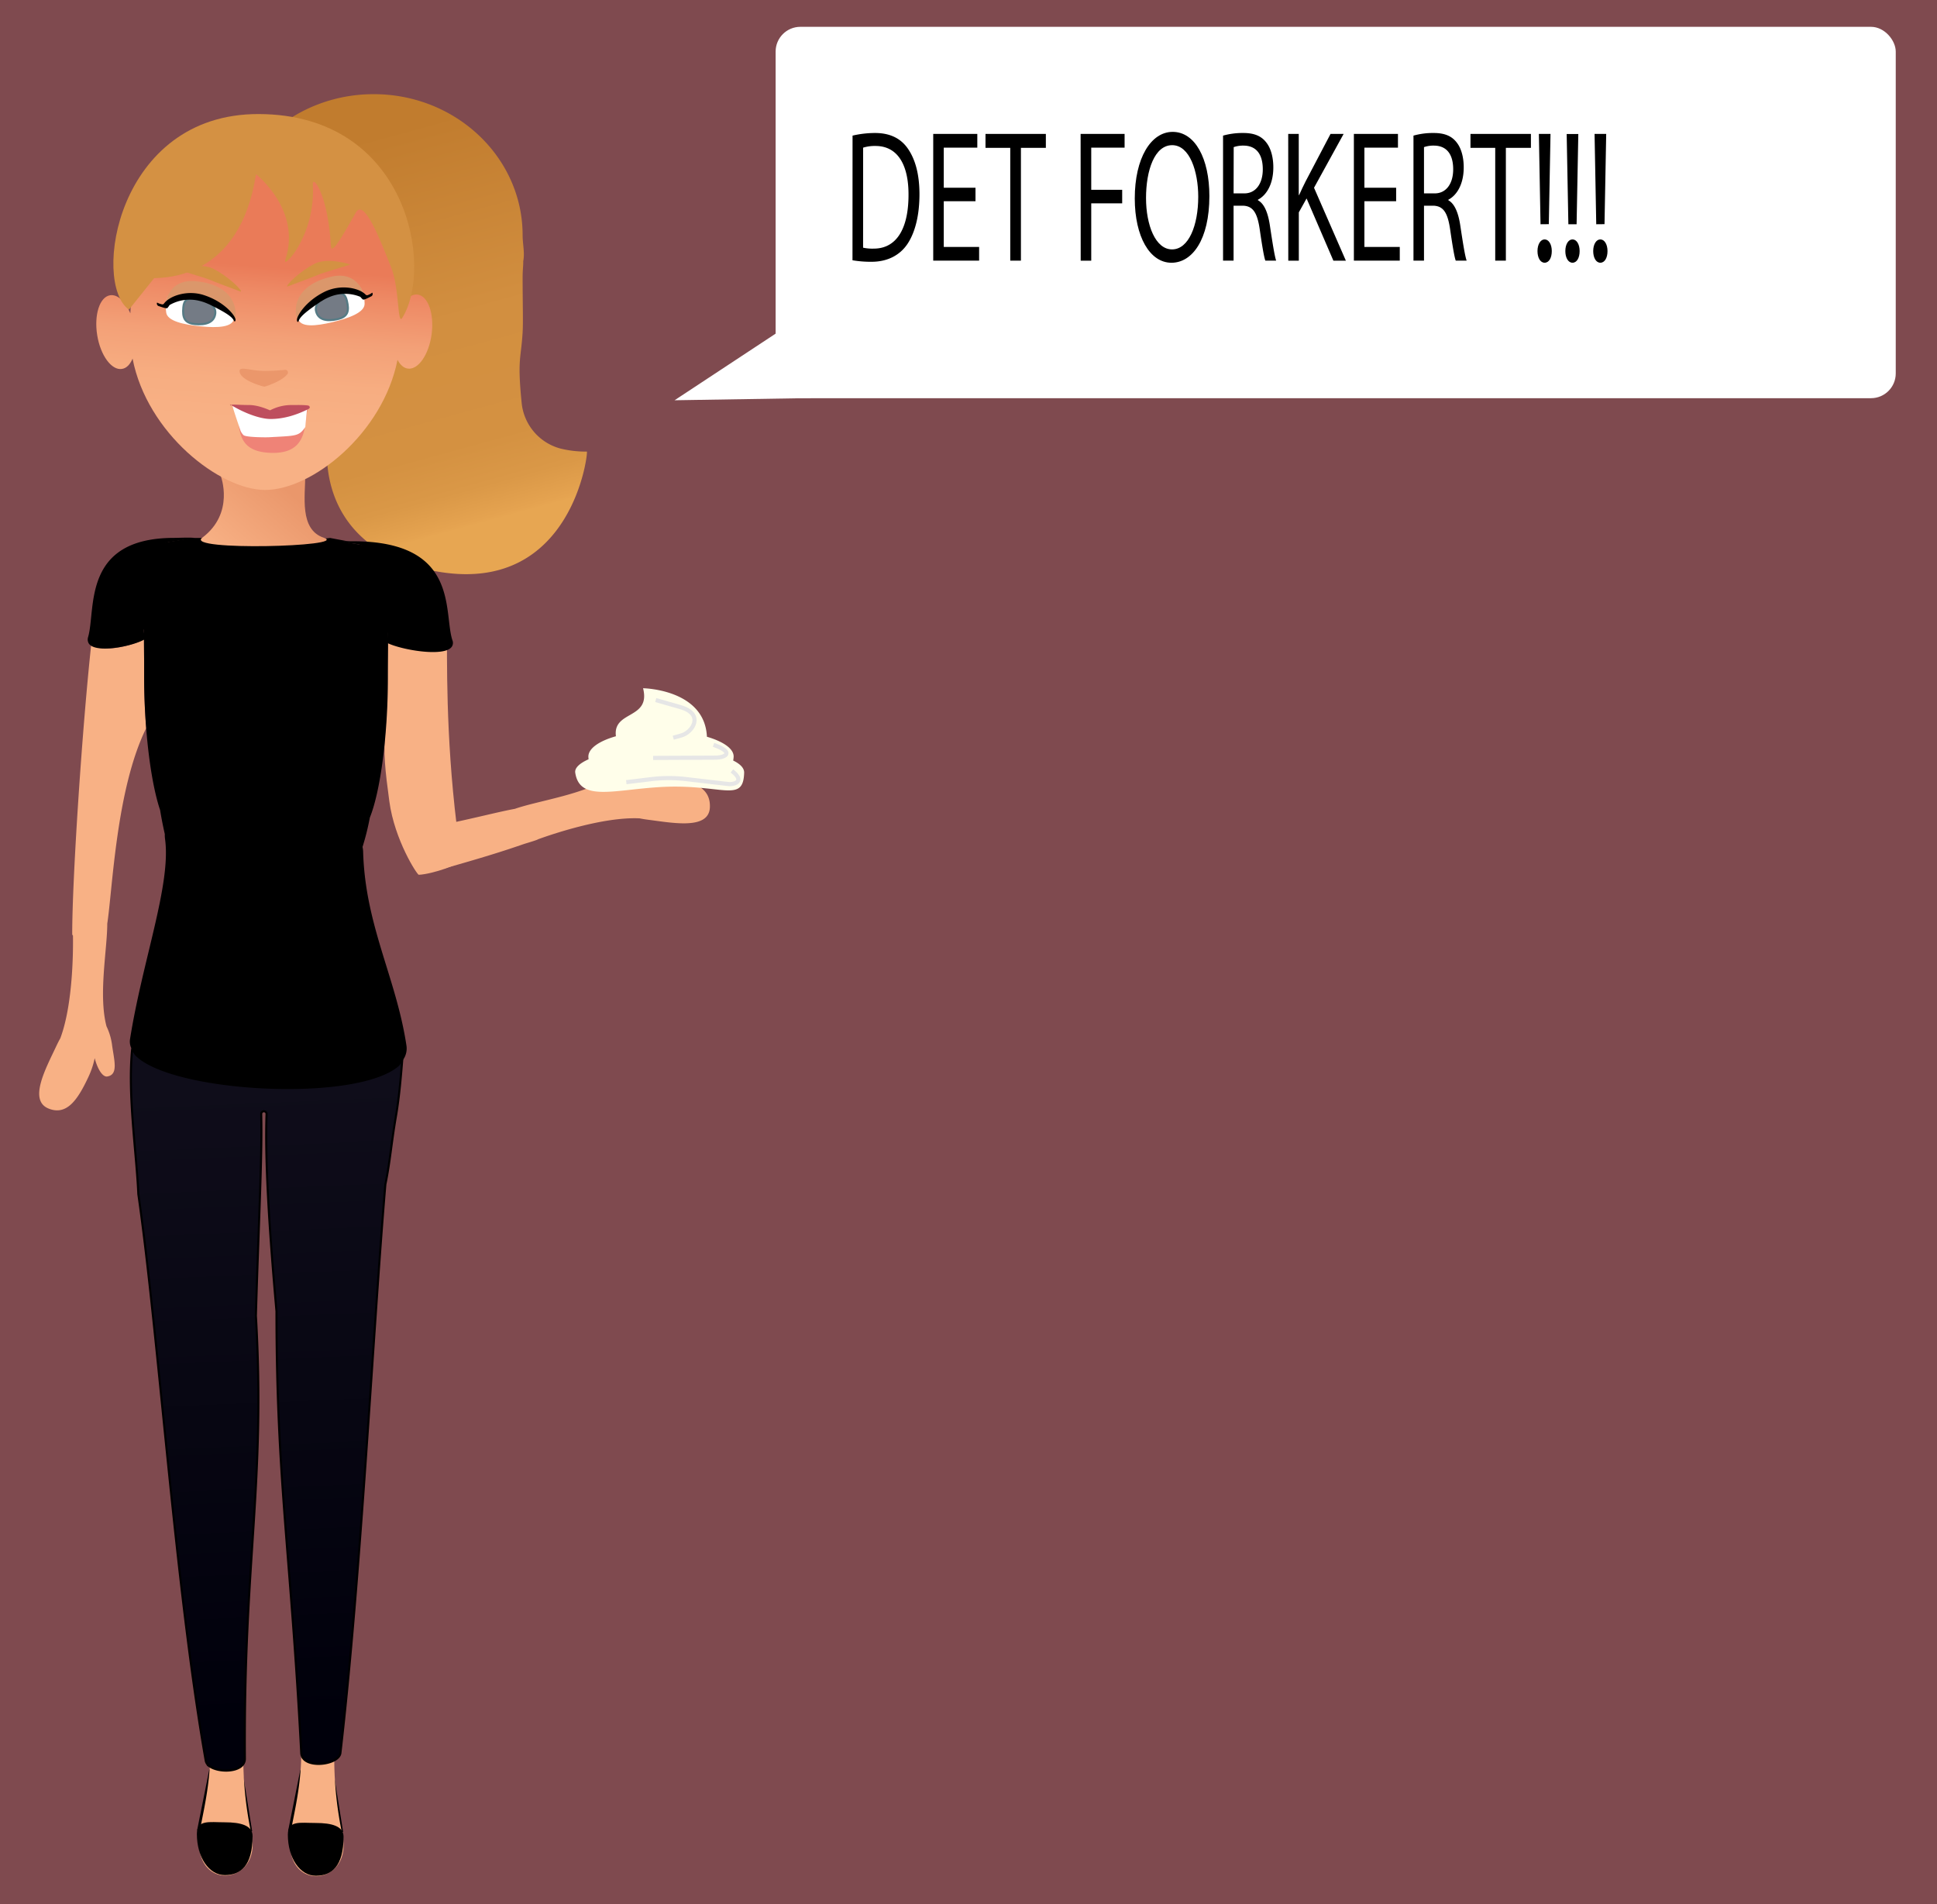 <svg id="Layer_2" data-name="Layer 2" xmlns="http://www.w3.org/2000/svg" xmlns:xlink="http://www.w3.org/1999/xlink" width="939" height="923" viewBox="0 0 939 923"><defs><style>.cls-1{fill:#7f4a4f;}.cls-11,.cls-2{fill:none;stroke-width:2px;}.cls-2,.cls-5{stroke:#000;}.cls-11,.cls-13,.cls-2,.cls-5{stroke-miterlimit:10;}.cls-3{fill:#f8b185;}.cls-4{fill:url(#linear-gradient);}.cls-5{fill:url(#linear-gradient-2);}.cls-6{fill:url(#linear-gradient-3);}.cls-7{fill:url(#linear-gradient-4);}.cls-8{fill:#eb976b;}.cls-9{fill:#d49143;}.cls-10{fill:#fffeea;}.cls-11{stroke:#e6e6e6;}.cls-12{fill:#fff;}.cls-13{fill:#747b85;stroke:#567b85;}.cls-14{fill:#db976b;}.cls-15{fill:#ef8377;}.cls-16{fill:#be4e5e;}</style><linearGradient id="linear-gradient" x1="220.46" y1="257.09" x2="168.89" y2="69.18" gradientUnits="userSpaceOnUse"><stop offset="0" stop-color="#e7a652"/><stop offset="0.01" stop-color="#e5a350"/><stop offset="0.09" stop-color="#da9847"/><stop offset="0.2" stop-color="#d49141"/><stop offset="0.51" stop-color="#d28f40"/><stop offset="1" stop-color="#c17c2e"/></linearGradient><linearGradient id="linear-gradient-2" x1="129.41" y1="524.22" x2="142.69" y2="834.69" gradientUnits="userSpaceOnUse"><stop offset="0" stop-color="#0f0d1a"/><stop offset="1" stop-color="#00000b"/></linearGradient><linearGradient id="linear-gradient-3" x1="110.18" y1="272.63" x2="139.8" y2="237.9" gradientUnits="userSpaceOnUse"><stop offset="0" stop-color="#f8b185"/><stop offset="1" stop-color="#ea976b"/></linearGradient><linearGradient id="linear-gradient-4" x1="134.72" y1="70" x2="124.51" y2="204.81" gradientUnits="userSpaceOnUse"><stop offset="0.44" stop-color="#ea7b58"/><stop offset="0.53" stop-color="#ee8a65"/><stop offset="0.69" stop-color="#f3a077"/><stop offset="0.85" stop-color="#f7ad81"/><stop offset="1" stop-color="#f8b185"/></linearGradient></defs><title>dårligt</title><rect class="cls-1" width="939" height="923"/><line class="cls-2" x1="102.44" y1="857.84" x2="96.53" y2="887.33"/><line class="cls-2" x1="116.44" y1="857.84" x2="121.26" y2="887.74"/><path class="cls-3" d="M96.78,888.3c.94-6.92,5.16-22.08,5.16-39,.32,6.11,10.7,6.38,16,3.55a178.91,178.91,0,0,0,4,36.45C127.09,913.8,92.76,917.8,96.78,888.3Z"/><path d="M122.44,889.9c0,14.33-5.71,18.94-13.44,18.94s-13.56-8.65-13.56-19.91c0-7.07,5.83-5.68,13.56-5.68S122.44,884.79,122.44,889.9Z"/><line class="cls-2" x1="146.54" y1="858.16" x2="140.64" y2="887.65"/><line class="cls-2" x1="160.54" y1="858.16" x2="165.36" y2="888.06"/><path class="cls-4" d="M213.86,277.32c-34.41-5.33-55.45-26.19-55.45-58.48,0-14,10.67-26.63,25.58-36.52q-1.38.06-2.79.06C141.35,182.38,109,151.77,109,114s32.31-68.36,72.16-68.36S253.35,76.27,253.35,114c0,4.29,1.11,8.48.31,12.55,0,3-.31,4.16-.31,8,0,13,.32,21.25,0,26.58,0,.09,0-.07,0,0s0,0,0,0c-.79,13-2.6,12.7-.48,34a25.5,25.5,0,0,0,18.87,22.29,51.63,51.63,0,0,0,12.75,1.46C285.25,218.84,277.66,287.19,213.86,277.32Z"/><path class="cls-3" d="M140.88,888.62c.94-6.92,5.16-22.08,5.16-39,.32,6.11,10.7,6.38,16,3.55a178.91,178.91,0,0,0,4,36.45C171.19,914.12,136.86,918.12,140.88,888.62Z"/><path class="cls-5" d="M195,513.66c-.52,6.54-1.45,18-3,27-2.4,14-2.92,22.6-5.2,33.49l0,.15c-5.92,70.4-11.89,190.43-21.77,275.36-.17,1.44-1.33,2.65-3,3.55-5.29,2.83-15.67,2.56-16-3.55-5-96-12-132.52-12-213.94v-.12c-3.73-42.26-5.57-73.52-4.81-95.65a1.28,1.28,0,0,0-1.33-1.33h0a1.28,1.28,0,0,0-1.26,1.32c.51,20.68-1.22,51.56-2.58,97.66v.12c4.75,81.28-6,118.57-5.34,214.68a4.5,4.5,0,0,1-.57,2.29c-2.41,4.34-11.91,4.38-16.25,1.6a4.27,4.27,0,0,1-2.14-2.78C84.91,769.29,77.07,648.64,67.05,578.72a.49.49,0,0,1,0-.12c-.89-20.1-5.18-48-3-69.94.11-1.11,1.07,1.7,1.85,2.5C83.27,529.08,172.56,534,193,516.31,193.86,515.56,195.13,512.52,195,513.66Z"/><path class="cls-3" d="M54.37,506.88c1.08,7.49,3,14-2.36,14.88-2.21.37-4.68-3.42-6.1-8.88a40.91,40.91,0,0,1-3.08,9.17c-5.15,11-10.46,18.83-19.29,15.25-9.87-4-1.32-19.42,3.83-30.42.64-1.36,1.26-2.57,1.87-3.64l.13-.36c6.07-16.48,6.12-42.73,6-49.41a1.06,1.06,0,0,1-.36-.81C35,425.73,39.9,352,44.29,311.77c2.93,5.16,20,1.47,25.51-2,0,3.5,0,7,.07,10.58,0,2.46,0,4.92,0,7.35,0,8.57.35,17.13,1,25.23C56.34,382.39,54.58,430.82,52,447.66h0c0,12.58-4.38,34.53-.37,49.79A29.6,29.6,0,0,1,54.37,506.88Z"/><path d="M94.69,260.73l-.1,0c-3.46.59-8.06,1.35-12.49,2C71.76,264.23,70.3,283.19,70.24,305c-.47-.57-.8.21,0,4.37v.45c-5.84,3.43-24.11,7.12-27.24,2a3.8,3.8,0,0,1-.27-3.11c3.87-13.46-3.2-48,41.65-48C88.19,260.66,91.6,260.44,94.69,260.73Z"/><path class="cls-3" d="M203,424c-.77,0-11.74-16.79-14.27-35.66-2-14.89-3-23.64-1.89-34.34.64-8.1,1-16.66,1-25.23,0-2.43,0-4.89,0-7.35,0-3.54.06-7.08.07-10.58,5.47,3.43,25.83,4,28.76-1.14,0,22,0,61,7,107C224,418.68,209.65,423.7,203,424Z"/><path d="M195.36,513.73c-15.05,21.54-119.62,15.75-131.34-5a7.57,7.57,0,0,1-1-5c6-38,20-75,17-97a13.82,13.82,0,0,1-.13-2.46q-1.32-5.77-2.28-11.65c-3.07-9.1-5.47-23.45-6.74-39.58-.64-8.1-1-16.66-1-25.23,0-2.43,0-4.89,0-7.35,0-3.54-.06-7.08-.07-10.58v-.45c0-1.47,0-2.93,0-4.37.06-21.8,1.42-40.76,11.11-42.25,4.15-.64,8.45-1.4,11.69-2l.1,0,.35-.07h0l4.84,0c39.47.26,32.72,3.66,62.14,0l.72.14c1.35.26,4.45.85,8.18,1.51-.95,0-1.88.05-2.77.14l.1,0c3.24.59,7.54,1.35,11.69,2a7.27,7.27,0,0,1,3.35,1.42c8.25,8.23,6.73,37,6.73,62.78,0,27.42-3.58,54.78-8.74,67.55a123,123,0,0,1-3.55,14.24,10.88,10.88,0,0,1,.29,2.21c1,36,16,61,21,94A9.47,9.47,0,0,1,195.36,513.73Z"/><path d="M219,313.49c-3.63,5.16-24.8,1.47-31.56-2v-.45c.94-4.16.55-4.94,0-4.37-.06-19-1.35-35.82-9.6-40.83a10.28,10.28,0,0,0-5.29-2.22c-3.4-.42-6.89-.9-10-1.35,2.64,0,5.47.07,8.51.07,52,0,43.78,34.54,48.26,48A3.33,3.33,0,0,1,219,313.49Z"/><path class="cls-6" d="M148,229.66c0,10.77-3,27,9,31,12.84,4.28-67.61,6.47-59,0,16-12,9-30,9-30C120.57,230.66,148,218.89,148,229.66Z"/><path class="cls-7" d="M209.24,161.93c-1.3,9.9-6.46,17.39-11.53,16.72-2-.27-3.76-1.83-5-4.24-7.13,35.84-41.57,63.07-64.17,63.07-22,0-57.28-27.54-64.27-63.67-1.16,2.81-2.94,4.68-5.15,5-5,.82-10.42-6.52-12-16.37s1.2-18.52,6.24-19.33c3.62-.58,7.4,3,9.84,8.75C64.65,111.05,76.7,61.41,129,60.66c50-.71,62.94,48.42,64.83,89.07,2.28-4.57,5.48-7.36,8.66-6.94C207.5,143.46,210.55,152,209.24,161.93Z"/><path class="cls-8" d="M138.18,179.26a1.27,1.27,0,0,1,1.18,2c-2.55,3.55-10.88,6.15-11.22,6.15s-12-3-12-7.63c0-2.41,5.62,0,12,0A99.84,99.84,0,0,0,138.18,179.26Z"/><path class="cls-9" d="M169.91,128.2s-14,4.26-14.76,4.62c-1.44.71-15.83,6.05-15.83,6.05-1.08-.37,6-7.45,13.34-11.1C159.14,124.56,169.91,128.2,169.91,128.2Z"/><path class="cls-9" d="M104.33,122.05s-14.65.63-15.44.8c-1.57.33-16.85,1.91-16.85,1.91-1-.62,7.65-5.72,15.69-7.42C94.8,115.85,104.33,122.05,104.33,122.05Z"/><path class="cls-9" d="M195,154.07c-2.41,3.83-1.27-14-5.37-24.42-5.73-14.59-13.16-33.3-17.06-26.74-3.25,5.48-11.83,21.83-12.12,16.55-1.42-25.36-9.09-35.2-8.79-29.93,1.4,25.09-15,41.43-13.38,36.46,8.13-24.26-14.18-41.53-14.18-41.53-7.85,50.7-44.13,50.08-49.38,50.37L62.51,150.07c-18.12-12.63-6.08-95,62.9-94.79C198,55.48,210.32,129.74,195,154.07Z"/><path d="M166.54,890.23c0,14.33-5.71,18.93-13.44,18.93s-13.56-8.65-13.56-19.91c0-7.06,5.83-5.67,13.56-5.67S166.54,885.11,166.54,890.23Z"/><path class="cls-3" d="M207.54,401.1c17.79-3.29,33.58-7.56,42-9.05h0c11.88-4.12,34.14-6.94,47.17-15.95a28.42,28.42,0,0,1,8-5.78c6.7-3.54,12.19-7.59,14.88-2.52,1.11,2.09-1.61,5.8-6.28,9a39.33,39.33,0,0,1,9.74.08c12.18,1.54,21.41,4.29,21.09,14.29-.35,11.18-17.89,7.68-30.06,6.14-1.51-.2-2.87-.42-4.09-.68h-.39c-17.67-.67-42.49,7.88-48.77,10.16-.12.3-6.44,2.15-6.75,2.26-9.77,3.39-20.2,6.68-39.1,12"/><path class="cls-10" d="M360.74,374.52c-.43,15.27-11,5.09-41.36,7-22.33,1.41-38.4,7-40.52-7-.36-2.38,2.27-4.64,6.47-6.51-.05-.34-.08-.7-.1-1.07-.19-4.1,5.11-7.75,13.35-10.09-1.62-12.64,17-8,13.16-23.27,0,0,29.9.42,30.95,23.51,8,2.35,13.21,5.89,12.95,9.85a16.59,16.59,0,0,1-.21,1.69C359,370.37,360.8,372.37,360.74,374.52Z"/><path class="cls-11" d="M354.8,373.67c5.51,4.25,2.9,6.27-1.16,6.4h-.09l-20.85-2.44a71.22,71.22,0,0,0-16.89,0l-12.2,1.48"/><path class="cls-11" d="M345.89,361c10.6,3.81,5.48,6.08,1.41,6.22h-.09l-30.59.14"/><path class="cls-11" d="M317.89,339.31l11.88,3.4c11.88,3.39,6,12.22.53,13.75l-3.93,1.09"/><path class="cls-12" d="M144.49,154.25c.91,4.64,8.58,3.83,16.7,1.89s15.58-4.74,15.56-8.9c0-8.36-4.42-13.49-16.7-12S142.89,146.05,144.49,154.25Z"/><path class="cls-13" d="M153.22,150.8c1.06,4.45,5.49,5,10.48,3.85s5.64-3.91,4.45-8.87c-.79-3.32-2.33-4.34-7.33-3.15S152.43,147.49,153.22,150.8Z"/><path class="cls-14" d="M143.74,153.84c.56,2.57,6.25-8.69,14.37-10.63a47.43,47.43,0,0,1,15.94-1c4.5,10.24,3.8-12-13.26-8.13C146.65,137.26,142,145.67,143.74,153.84Z"/><path d="M143.93,155.1c0,.81.58,1.38.87.44.72-2.25,4.34-5.06,10.71-9.38l.16-.11.07,0,0,0c.13-.08.25-.17.38-.24a.6.6,0,0,1,.15-.09,21.2,21.2,0,0,1,2.51-1.36l.7-.3a19.46,19.46,0,0,1,15-.27.89.89,0,0,1,.3.18.65.65,0,0,1,.16.21l.78.79c.34.68,2.15-.27,4.1-1.27a1.27,1.27,0,0,0,.74-1.68c-.22-.44-.1.19-2.25,1a1,1,0,0,1-1-.15c-3.1-3.36-12.37-5.33-20.3-1.28C148.31,146,143.94,152.93,143.93,155.1Z"/><path class="cls-9" d="M86.11,130.68s14,4.26,14.76,4.61c1.44.72,15.83,6.05,15.83,6.05,1.08-.36-6-7.44-13.34-11.09C96.88,127,86.11,130.68,86.11,130.68Z"/><path class="cls-12" d="M113.49,154c-.26,4.72-8,5-16.28,4.17s-16.08-2.56-16.64-6.69c-1.11-8.28,2.54-14,14.91-14.13S114,145.69,113.49,154Z"/><path class="cls-13" d="M104.37,151.82c-.44,4.55-4.74,5.74-9.85,5.25s-6.12-3.11-5.63-8.19c.33-3.39,1.72-4.61,6.83-4.11S104.7,148.42,104.37,151.82Z"/><path class="cls-14" d="M114.18,153.52c-.21,2.63-7.38-7.74-15.7-8.55a47.17,47.17,0,0,0-15.91,1.19c-3.06,10.76-5.41-11.34,12-9.87C109,137.5,114.83,145.19,114.18,153.52Z"/><path d="M114.16,154.81c.12.79-.38,1.44-.8.55-1-2.13-5-4.42-11.89-7.83l-.18-.09-.07,0,0,0-.41-.19-.17-.07a21.86,21.86,0,0,0-2.67-1c-.24-.08-.49-.15-.73-.21a19.51,19.51,0,0,0-14.86,1.78.87.87,0,0,0-.27.23.71.71,0,0,0-.13.22l-.66.89c-.25.72-2.17,0-4.24-.69a1.27,1.27,0,0,1-1-1.56c.16-.47.12.17,2.36.65a1,1,0,0,0,1-.28c2.61-3.75,11.52-7,19.93-4C108.57,146.34,113.86,152.65,114.16,154.81Z"/><path class="cls-15" d="M150,197v0a2.83,2.83,0,0,0-.2.28h0c-3.19,4.56,1.68,22.23-17.32,22.23-22,0-13.92-17.33-19.56-22.13l.41,0a.3.3,0,0,1-.06-.19c0-.89,3.3-.24,8.53-.24,4.28,0,8.48,2.54,9.67,3.19a18.79,18.79,0,0,1,10-3.21c4.43,0,7.53-1,8.36-.33A.39.39,0,0,1,150,197Z"/><path class="cls-12" d="M149,197a3.91,3.91,0,0,1,.51-.24c-.07.08-.45.14-.51.24s-1,10-1,10c-3.19,4.56-4.37,4.18-17.67,4.93C129,212,119,212,118,210.85a6.43,6.43,0,0,1-1.41-2.14c-1.12-3.25-3.94-11.56-3.72-11.55a.29.29,0,0,1-.06-.19c0-.89,3.3-.24,8.53-.24,4.28,0,8.48,2.55,9.67,3.19a18.72,18.72,0,0,1,10-3.2c4.43,0,7.18.56,8,1.28C149.12,198.1,149.48,197.29,149,197Z"/><path class="cls-16" d="M149,198h1c-.07.07.05-.08,0,0h0c-6.34,3.27-12.68,5.08-18.81,5.08-5.46,0-13.57-3.22-19.7-7.1,0,0,.15.66.43.67a.23.23,0,0,1-.08-.16c0-.71,3.42-.18,8.85-.18,4.44,0,9,2.06,10.22,2.58a22.23,22.23,0,0,1,10.23-2.58c4.6,0,8.16-.13,8.86.69S149.31,198.31,149,198Z"/><rect class="cls-12" x="376" y="13" width="543" height="180" rx="12"/><path d="M413.29,65.73a48.43,48.43,0,0,1,10.87-1.27c7.34,0,12.56,2.64,16,7.65s5.57,12.12,5.57,22.06-2,18.22-5.69,23.87-9.81,8.84-17.5,8.84a53.15,53.15,0,0,1-9.28-.73Zm5.11,54.32a21.24,21.24,0,0,0,5.17.45c10.92,0,16.85-9.48,16.85-26.06.06-14.49-5.23-23.69-16-23.69a19,19,0,0,0-6,.82Z"/><path d="M472.89,97.54H457.51v22.14h17.14v6.65H452.4V64.91h21.37v6.66H457.51V91h15.38Z"/><path d="M489.74,71.66h-12V64.91H507v6.75H494.91v54.67h-5.17Z"/><path d="M523.85,64.91h21.32v6.66H529V92h15v6.56H529v27.79h-5.11Z"/><path d="M586.27,95c0,21.14-8.28,32.35-18.38,32.35-10.45,0-17.79-12.58-17.79-31.17,0-19.5,7.81-32.26,18.38-32.26C579.28,63.91,586.27,76.76,586.27,95Zm-30.71,1c0,13.12,4.58,24.88,12.62,24.88s12.69-11.58,12.69-25.52c0-12.21-4.11-25-12.63-25S555.56,82.5,555.56,96Z"/><path d="M592.9,65.73a35,35,0,0,1,9.81-1.27c5.46,0,9,1.55,11.45,5,2,2.73,3.11,6.93,3.11,11.66,0,8.12-3.29,13.49-7.46,15.68v.27c3.06,1.64,4.88,6,5.82,12.39,1.29,8.57,2.23,14.49,3,16.86H613.4c-.65-1.73-1.53-7-2.65-14.67-1.17-8.47-3.29-11.66-7.92-11.94H598v26.61H592.9Zm5.11,28h5.23c5.46,0,8.92-4.65,8.92-11.66,0-7.93-3.7-11.39-9.1-11.49a14,14,0,0,0-5,.73Z"/><path d="M624.49,64.91h5.11V94.53h.18c1.05-2.37,2.11-4.56,3.11-6.56L645,64.91h6.35L637,91l15.44,35.35h-6.05l-13-30.16-3.76,6.74v23.42h-5.11Z"/><path d="M676.81,97.54H661.42v22.14h17.15v6.65H656.32V64.91h21.37v6.66H661.42V91h15.39Z"/><path d="M685.21,65.73a34.89,34.89,0,0,1,9.8-1.27c5.46,0,9,1.55,11.45,5,2,2.73,3.11,6.93,3.11,11.66,0,8.12-3.29,13.49-7.45,15.68v.27c3,1.64,4.87,6,5.81,12.39,1.29,8.57,2.23,14.49,3.05,16.86H705.7c-.65-1.73-1.53-7-2.65-14.67-1.17-8.47-3.28-11.66-7.92-11.94h-4.82v26.61h-5.1Zm5.1,28h5.23c5.46,0,8.92-4.65,8.92-11.66,0-7.93-3.7-11.39-9.1-11.49a14,14,0,0,0-5.05.73Z"/><path d="M724.84,71.66h-12V64.91h29.3v6.75H730v54.67h-5.16Z"/><path d="M745.33,121.69c0-3.28,1.47-5.65,3.46-5.65s3.47,2.37,3.47,5.65-1.35,5.65-3.47,5.65S745.33,124.88,745.33,121.69Zm1.47-13L746,64.91h5.64l-.82,43.74Z"/><path d="M758.83,121.69c0-3.28,1.47-5.65,3.47-5.65s3.46,2.37,3.46,5.65-1.35,5.65-3.46,5.65S758.83,124.88,758.83,121.69Zm1.47-13-.82-43.74h5.64l-.83,43.74Z"/><path d="M772.34,121.69c0-3.28,1.47-5.65,3.46-5.65s3.47,2.37,3.47,5.65-1.35,5.65-3.47,5.65S772.34,124.88,772.34,121.69Zm1.47-13L773,64.91h5.64l-.82,43.74Z"/><polygon class="cls-12" points="327.01 194 393 192.94 392.33 150.95 327.01 194"/></svg>
